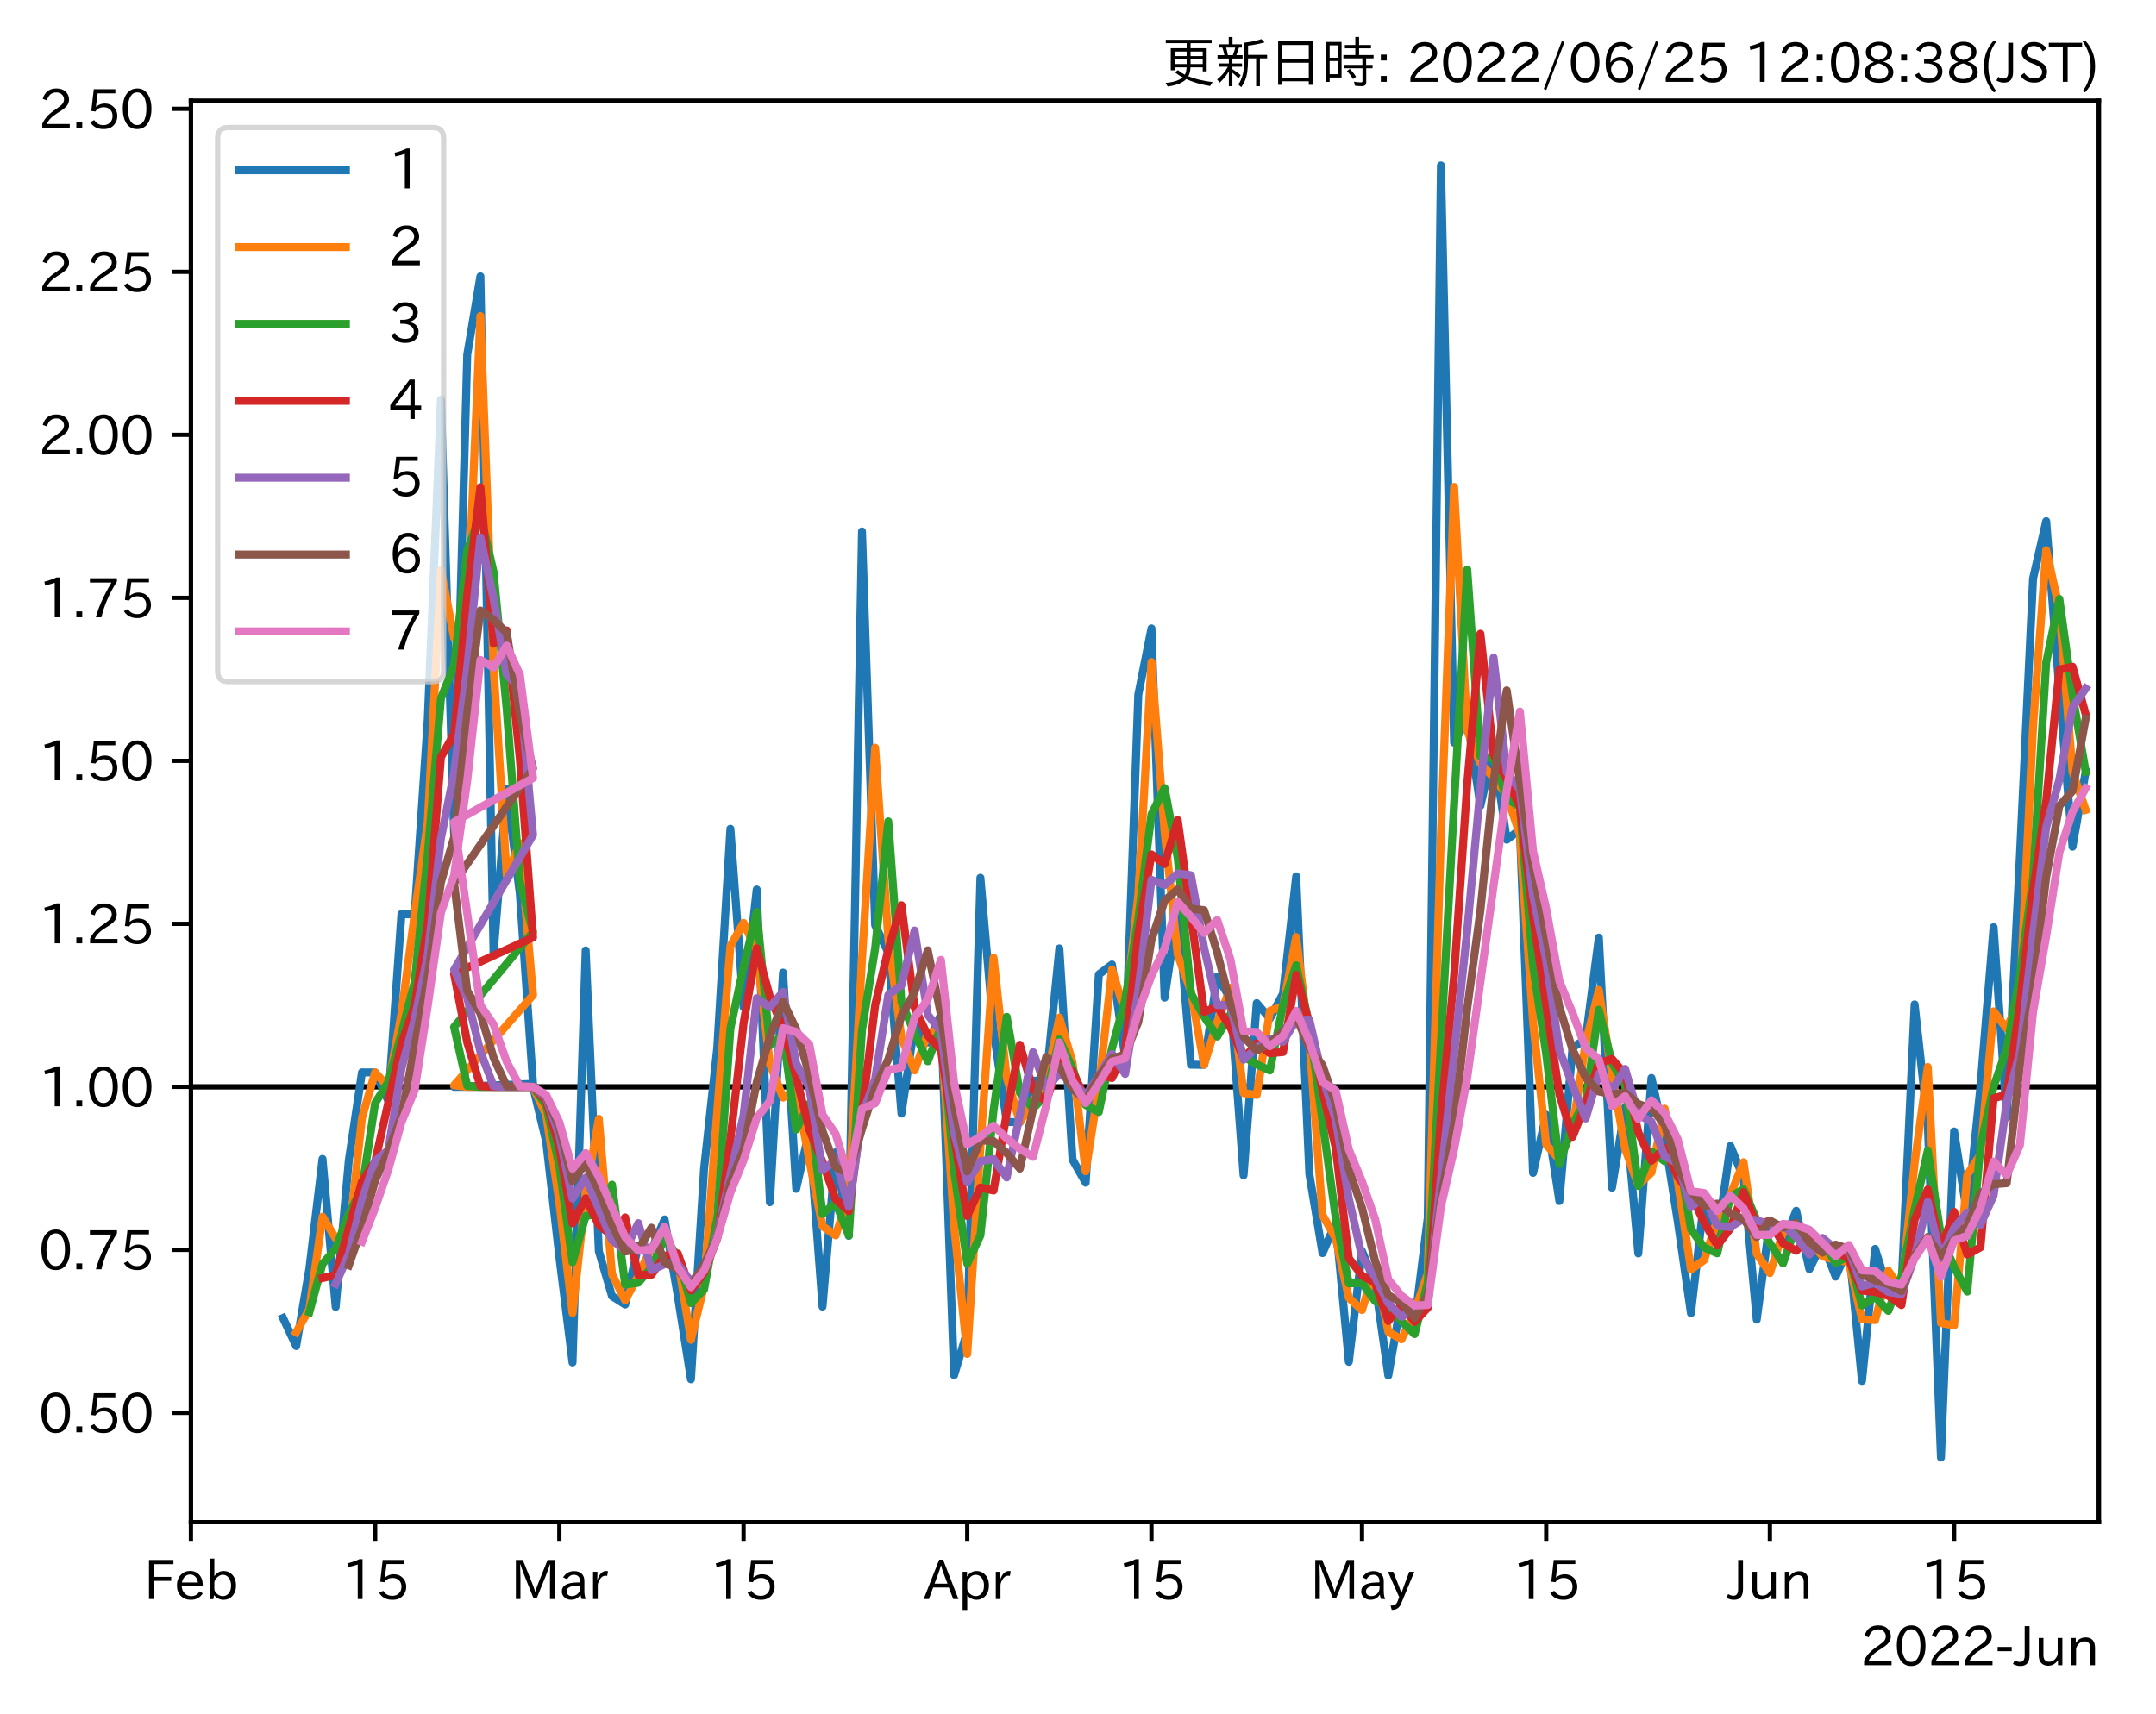<?xml version="1.0" encoding="utf-8" standalone="no"?>
<!DOCTYPE svg PUBLIC "-//W3C//DTD SVG 1.1//EN"
  "http://www.w3.org/Graphics/SVG/1.1/DTD/svg11.dtd">
<svg xmlns:xlink="http://www.w3.org/1999/xlink" width="403.558pt" height="320.973pt" viewBox="0 0 403.558 320.973" xmlns="http://www.w3.org/2000/svg" version="1.1">
 <defs>
  <style type="text/css">*{stroke-linejoin: round; stroke-linecap: butt}</style>
 </defs>
 <g id="figure_1">
  <g id="patch_1">
   <path d="M 0 320.973 
L 403.558 320.973 
L 403.558 0 
L 0 0 
z
" style="fill: #ffffff"/>
  </g>
  <g id="axes_1">
   <g id="patch_2">
    <path d="M 35.737 284.991 
L 392.858 284.991 
L 392.858 18.879 
L 35.737 18.879 
z
" style="fill: #ffffff"/>
   </g>
   <g id="line2d_1">
    <path d="M 35.737 203.486 
L 392.858 203.486 
" clip-path="url(#pa40c2e9e51)" style="fill: none; stroke: #000000; stroke-linecap: square"/>
   </g>
   <g id="matplotlib.axis_1">
    <g id="xtick_1">
     <g id="line2d_2">
      <defs>
       <path id="me4de4bcf40" d="M 0 0 
L 0 3.5 
" style="stroke: #000000; stroke-width: 0.8"/>
      </defs>
      <g>
       <use xlink:href="#me4de4bcf40" x="35.737" y="284.991" style="stroke: #000000; stroke-width: 0.8"/>
      </g>
     </g>
     <g id="text_1">
      <!-- Feb -->
      <g transform="translate(26.914 299.482)scale(0.1 -0.1)">
       <defs>
        <path id="IPAexGothic-46" d="M 3469 4141 
L 1172 4141 
L 1172 2656 
L 3206 2656 
L 3206 2188 
L 1172 2188 
L 1172 63 
L 609 63 
L 609 4634 
L 3469 4634 
L 3469 4141 
z
" transform="scale(0.016)"/>
        <path id="IPAexGothic-65" d="M 863 1594 
Q 891 1041 1209 722 
Q 1534 397 1997 397 
Q 2606 397 2963 966 
L 3322 728 
Q 2869 -31 1931 -31 
Q 1222 -31 766 422 
Q 306 884 306 1641 
Q 306 2444 788 2925 
Q 1216 3353 1856 3353 
Q 2459 3353 2866 2956 
Q 3322 2494 3322 1722 
L 3322 1594 
L 863 1594 
z
M 2756 1997 
Q 2709 2431 2450 2681 
Q 2194 2938 1844 2938 
Q 1438 2938 1150 2591 
Q 953 2356 894 1997 
L 2756 1997 
z
" transform="scale(0.016)"/>
        <path id="IPAexGothic-62" d="M 1125 2731 
Q 1550 3341 2219 3341 
Q 2788 3341 3191 2938 
Q 3659 2469 3659 1644 
Q 3659 838 3191 372 
Q 2788 -31 2206 -31 
Q 1559 -31 1088 516 
L 1009 44 
L 581 44 
L 581 4794 
L 1125 4794 
L 1125 2731 
z
M 1125 1997 
L 1125 1253 
Q 1125 888 1528 600 
Q 1803 403 2119 403 
Q 2488 403 2744 659 
Q 3084 1009 3084 1631 
Q 3084 2194 2803 2553 
Q 2525 2900 2125 2900 
Q 1759 2900 1438 2578 
Q 1125 2266 1125 1997 
z
" transform="scale(0.016)"/>
       </defs>
       <use xlink:href="#IPAexGothic-46"/>
       <use xlink:href="#IPAexGothic-65" x="57.178"/>
       <use xlink:href="#IPAexGothic-62" x="114.062"/>
      </g>
     </g>
    </g>
    <g id="xtick_2">
     <g id="line2d_3">
      <g>
       <use xlink:href="#me4de4bcf40" x="70.218" y="284.991" style="stroke: #000000; stroke-width: 0.8"/>
      </g>
     </g>
     <g id="text_2">
      <!-- 15 -->
      <g transform="translate(63.92 299.482)scale(0.1 -0.1)">
       <defs>
        <path id="IPAexGothic-31" d="M 2463 63 
L 1900 63 
L 1900 4103 
Q 1372 3922 788 3797 
L 684 4231 
Q 1519 4441 2106 4731 
L 2463 4731 
L 2463 63 
z
" transform="scale(0.016)"/>
        <path id="IPAexGothic-35" d="M 1178 2603 
Q 1634 2963 2172 2963 
Q 2816 2963 3241 2528 
Q 3638 2113 3638 1497 
Q 3638 938 3297 513 
Q 2869 -31 2031 -31 
Q 959 -31 469 784 
L 938 1028 
Q 1309 434 2013 434 
Q 2466 434 2769 716 
Q 3081 1013 3081 1503 
Q 3081 1966 2806 2241 
Q 2519 2528 2056 2528 
Q 1406 2528 1072 2028 
L 591 2091 
L 884 4634 
L 3406 4634 
L 3406 4153 
L 1341 4153 
L 1134 2603 
L 1178 2603 
z
" transform="scale(0.016)"/>
       </defs>
       <use xlink:href="#IPAexGothic-31"/>
       <use xlink:href="#IPAexGothic-35" x="62.988"/>
      </g>
     </g>
    </g>
    <g id="xtick_3">
     <g id="line2d_4">
      <g>
       <use xlink:href="#me4de4bcf40" x="104.699" y="284.991" style="stroke: #000000; stroke-width: 0.8"/>
      </g>
     </g>
     <g id="text_3">
      <!-- Mar -->
      <g transform="translate(95.589 299.482)scale(0.1 -0.1)">
       <defs>
        <path id="IPAexGothic-4d" d="M 5147 63 
L 4597 63 
L 4597 2534 
Q 4597 3281 4634 4134 
L 4609 4134 
Q 4356 3409 4066 2675 
L 3066 209 
L 2650 209 
L 1641 2725 
Q 1328 3506 1128 4141 
L 1103 4141 
Q 1141 3131 1141 2553 
L 1141 63 
L 609 63 
L 609 4634 
L 1416 4634 
L 2503 1944 
Q 2697 1472 2869 906 
L 2888 906 
Q 3028 1416 3234 1931 
L 4316 4634 
L 5147 4634 
L 5147 63 
z
" transform="scale(0.016)"/>
        <path id="IPAexGothic-61" d="M 3156 63 
L 2672 63 
Q 2559 303 2531 556 
L 2509 556 
Q 2147 -25 1428 -25 
Q 934 -25 622 288 
Q 347 563 347 959 
Q 347 1947 2050 1997 
L 2478 2009 
L 2478 2175 
Q 2478 2509 2288 2700 
Q 2088 2900 1775 2900 
Q 1238 2900 969 2378 
L 494 2597 
Q 938 3328 1788 3328 
Q 2375 3328 2691 3000 
Q 2984 2706 2984 2169 
L 2984 997 
Q 2984 400 3156 63 
z
M 2491 1625 
L 2141 1619 
Q 903 1591 903 953 
Q 903 728 1050 581 
Q 1231 403 1525 403 
Q 1934 403 2234 703 
Q 2491 969 2491 1344 
L 2491 1625 
z
" transform="scale(0.016)"/>
        <path id="IPAexGothic-72" d="M 2309 3316 
L 2213 2769 
Q 2106 2791 2022 2791 
Q 1653 2791 1413 2444 
Q 1113 2006 1113 1675 
L 1113 63 
L 563 63 
L 563 3250 
L 1081 3250 
L 1056 2303 
L 1069 2303 
Q 1422 3341 2097 3341 
Q 2206 3341 2309 3316 
z
" transform="scale(0.016)"/>
       </defs>
       <use xlink:href="#IPAexGothic-4d"/>
       <use xlink:href="#IPAexGothic-61" x="90.186"/>
       <use xlink:href="#IPAexGothic-72" x="145.166"/>
      </g>
     </g>
    </g>
    <g id="xtick_4">
     <g id="line2d_5">
      <g>
       <use xlink:href="#me4de4bcf40" x="139.179" y="284.991" style="stroke: #000000; stroke-width: 0.8"/>
      </g>
     </g>
     <g id="text_4">
      <!-- 15 -->
      <g transform="translate(132.881 299.482)scale(0.1 -0.1)">
       <use xlink:href="#IPAexGothic-31"/>
       <use xlink:href="#IPAexGothic-35" x="62.988"/>
      </g>
     </g>
    </g>
    <g id="xtick_5">
     <g id="line2d_6">
      <g>
       <use xlink:href="#me4de4bcf40" x="181.048" y="284.991" style="stroke: #000000; stroke-width: 0.8"/>
      </g>
     </g>
     <g id="text_5">
      <!-- Apr -->
      <g transform="translate(172.906 299.482)scale(0.1 -0.1)">
       <defs>
        <path id="IPAexGothic-41" d="M 4056 63 
L 3444 63 
L 2938 1409 
L 1100 1409 
L 603 63 
L -6 63 
L 1806 4666 
L 2259 4666 
L 4056 63 
z
M 2778 1863 
L 2316 3078 
Q 2125 3588 2028 4000 
L 2009 4000 
Q 1897 3563 1716 3078 
L 1263 1863 
L 2778 1863 
z
" transform="scale(0.016)"/>
        <path id="IPAexGothic-70" d="M 1075 2688 
Q 1525 3341 2206 3341 
Q 2769 3341 3172 2938 
Q 3641 2469 3641 1644 
Q 3641 841 3178 372 
Q 2775 -31 2200 -31 
Q 1569 -31 1106 497 
L 1106 -1216 
L 563 -1216 
L 563 3250 
L 1075 3250 
L 1075 2688 
z
M 1106 1950 
L 1106 1291 
Q 1106 897 1516 600 
Q 1791 403 2106 403 
Q 2469 403 2725 659 
Q 3066 997 3066 1631 
Q 3066 2200 2784 2559 
Q 2503 2900 2100 2900 
Q 1656 2900 1338 2484 
Q 1106 2184 1106 1950 
z
" transform="scale(0.016)"/>
       </defs>
       <use xlink:href="#IPAexGothic-41"/>
       <use xlink:href="#IPAexGothic-70" x="63.721"/>
       <use xlink:href="#IPAexGothic-72" x="125.83"/>
      </g>
     </g>
    </g>
    <g id="xtick_6">
     <g id="line2d_7">
      <g>
       <use xlink:href="#me4de4bcf40" x="215.529" y="284.991" style="stroke: #000000; stroke-width: 0.8"/>
      </g>
     </g>
     <g id="text_6">
      <!-- 15 -->
      <g transform="translate(209.231 299.482)scale(0.1 -0.1)">
       <use xlink:href="#IPAexGothic-31"/>
       <use xlink:href="#IPAexGothic-35" x="62.988"/>
      </g>
     </g>
    </g>
    <g id="xtick_7">
     <g id="line2d_8">
      <g>
       <use xlink:href="#me4de4bcf40" x="254.935" y="284.991" style="stroke: #000000; stroke-width: 0.8"/>
      </g>
     </g>
     <g id="text_7">
      <!-- May -->
      <g transform="translate(245.216 299.482)scale(0.1 -0.1)">
       <defs>
        <path id="IPAexGothic-79" d="M 3122 3250 
L 1575 -488 
Q 1278 -1203 550 -1203 
L 478 -1203 
L 344 -703 
L 447 -703 
Q 969 -703 1150 -238 
L 1356 275 
L 38 3250 
L 659 3250 
L 1363 1459 
Q 1528 1025 1606 781 
L 1625 781 
Q 1750 1169 1863 1459 
L 2528 3250 
L 3122 3250 
z
" transform="scale(0.016)"/>
       </defs>
       <use xlink:href="#IPAexGothic-4d"/>
       <use xlink:href="#IPAexGothic-61" x="90.186"/>
       <use xlink:href="#IPAexGothic-79" x="145.166"/>
      </g>
     </g>
    </g>
    <g id="xtick_8">
     <g id="line2d_9">
      <g>
       <use xlink:href="#me4de4bcf40" x="289.416" y="284.991" style="stroke: #000000; stroke-width: 0.8"/>
      </g>
     </g>
     <g id="text_8">
      <!-- 15 -->
      <g transform="translate(283.117 299.482)scale(0.1 -0.1)">
       <use xlink:href="#IPAexGothic-31"/>
       <use xlink:href="#IPAexGothic-35" x="62.988"/>
      </g>
     </g>
    </g>
    <g id="xtick_9">
     <g id="line2d_10">
      <g>
       <use xlink:href="#me4de4bcf40" x="331.285" y="284.991" style="stroke: #000000; stroke-width: 0.8"/>
      </g>
     </g>
     <g id="text_9">
      <!-- Jun -->
      <g transform="translate(323.345 299.482)scale(0.1 -0.1)">
       <defs>
        <path id="IPAexGothic-4a" d="M 1819 4634 
L 1819 1234 
Q 1819 -31 763 -31 
Q 303 -31 -125 209 
L 84 644 
Q 378 447 694 447 
Q 1250 447 1250 1203 
L 1250 4634 
L 1819 4634 
z
" transform="scale(0.016)"/>
        <path id="IPAexGothic-75" d="M 3284 63 
L 2772 63 
L 2772 644 
Q 2300 0 1625 0 
Q 1072 0 763 375 
Q 519 678 519 1241 
L 519 3250 
L 1069 3250 
L 1069 1259 
Q 1069 466 1734 466 
Q 2406 466 2734 1291 
L 2734 3250 
L 3284 3250 
L 3284 63 
z
" transform="scale(0.016)"/>
        <path id="IPAexGothic-6e" d="M 3328 63 
L 2778 63 
L 2778 2041 
Q 2778 2853 2106 2853 
Q 1428 2853 1113 2041 
L 1113 63 
L 563 63 
L 563 3250 
L 1075 3250 
L 1075 2675 
Q 1525 3316 2222 3316 
Q 3328 3316 3328 2072 
L 3328 63 
z
" transform="scale(0.016)"/>
       </defs>
       <use xlink:href="#IPAexGothic-4a"/>
       <use xlink:href="#IPAexGothic-75" x="37.988"/>
       <use xlink:href="#IPAexGothic-6e" x="98.389"/>
      </g>
     </g>
    </g>
    <g id="xtick_10">
     <g id="line2d_11">
      <g>
       <use xlink:href="#me4de4bcf40" x="365.766" y="284.991" style="stroke: #000000; stroke-width: 0.8"/>
      </g>
     </g>
     <g id="text_10">
      <!-- 15 -->
      <g transform="translate(359.467 299.482)scale(0.1 -0.1)">
       <use xlink:href="#IPAexGothic-31"/>
       <use xlink:href="#IPAexGothic-35" x="62.988"/>
      </g>
     </g>
    </g>
    <g id="text_11">
     <!-- 2022-Jun -->
     <g transform="translate(348.204 311.873)scale(0.1 -0.1)">
      <defs>
       <path id="IPAexGothic-32" d="M 3659 63 
L 447 63 
L 447 594 
Q 825 1475 1894 2203 
L 2072 2322 
Q 2619 2697 2791 2906 
Q 2988 3153 2988 3444 
Q 2988 3772 2756 4003 
Q 2500 4259 2084 4259 
Q 1250 4259 991 3328 
L 497 3506 
Q 853 4725 2116 4725 
Q 2806 4725 3216 4316 
Q 3575 3947 3575 3425 
Q 3575 3038 3344 2722 
Q 3131 2416 2366 1938 
L 2231 1856 
Q 1256 1253 978 569 
L 3659 569 
L 3659 63 
z
" transform="scale(0.016)"/>
       <path id="IPAexGothic-30" d="M 2038 4725 
Q 2881 4725 3334 3944 
Q 3694 3325 3694 2344 
Q 3694 1372 3334 741 
Q 2888 -31 2016 -31 
Q 1147 -31 700 741 
Q 341 1372 341 2350 
Q 341 3713 1000 4334 
Q 1419 4725 2038 4725 
z
M 2016 4266 
Q 1516 4266 1228 3759 
Q 934 3247 934 2344 
Q 934 1456 1222 947 
Q 1513 447 2016 447 
Q 2619 447 2909 1153 
Q 3100 1622 3100 2375 
Q 3100 3256 2806 3759 
Q 2509 4266 2016 4266 
z
" transform="scale(0.016)"/>
       <path id="IPAexGothic-2d" d="M 1969 1703 
L 319 1703 
L 319 2203 
L 1969 2203 
L 1969 1703 
z
" transform="scale(0.016)"/>
      </defs>
      <use xlink:href="#IPAexGothic-32"/>
      <use xlink:href="#IPAexGothic-30" x="62.988"/>
      <use xlink:href="#IPAexGothic-32" x="125.977"/>
      <use xlink:href="#IPAexGothic-32" x="188.965"/>
      <use xlink:href="#IPAexGothic-2d" x="251.953"/>
      <use xlink:href="#IPAexGothic-4a" x="287.744"/>
      <use xlink:href="#IPAexGothic-75" x="325.732"/>
      <use xlink:href="#IPAexGothic-6e" x="386.133"/>
     </g>
    </g>
   </g>
   <g id="matplotlib.axis_2">
    <g id="ytick_1">
     <g id="line2d_12">
      <defs>
       <path id="mbc9adccf1e" d="M 0 0 
L -3.5 0 
" style="stroke: #000000; stroke-width: 0.8"/>
      </defs>
      <g>
       <use xlink:href="#mbc9adccf1e" x="35.737" y="264.523" style="stroke: #000000; stroke-width: 0.8"/>
      </g>
     </g>
     <g id="text_12">
      <!-- 0.50 -->
      <g transform="translate(7.2 268.268)scale(0.1 -0.1)">
       <defs>
        <path id="IPAexGothic-2e" d="M 1184 63 
L 494 63 
L 494 753 
L 1184 753 
L 1184 63 
z
" transform="scale(0.016)"/>
       </defs>
       <use xlink:href="#IPAexGothic-30"/>
       <use xlink:href="#IPAexGothic-2e" x="62.988"/>
       <use xlink:href="#IPAexGothic-35" x="89.404"/>
       <use xlink:href="#IPAexGothic-30" x="152.393"/>
      </g>
     </g>
    </g>
    <g id="ytick_2">
     <g id="line2d_13">
      <g>
       <use xlink:href="#mbc9adccf1e" x="35.737" y="234.004" style="stroke: #000000; stroke-width: 0.8"/>
      </g>
     </g>
     <g id="text_13">
      <!-- 0.75 -->
      <g transform="translate(7.2 237.75)scale(0.1 -0.1)">
       <defs>
        <path id="IPAexGothic-37" d="M 3597 4263 
Q 2238 2106 1778 63 
L 1131 63 
Q 1581 1834 2950 4128 
L 428 4128 
L 428 4634 
L 3597 4634 
L 3597 4263 
z
" transform="scale(0.016)"/>
       </defs>
       <use xlink:href="#IPAexGothic-30"/>
       <use xlink:href="#IPAexGothic-2e" x="62.988"/>
       <use xlink:href="#IPAexGothic-37" x="89.404"/>
       <use xlink:href="#IPAexGothic-35" x="152.393"/>
      </g>
     </g>
    </g>
    <g id="ytick_3">
     <g id="line2d_14">
      <g>
       <use xlink:href="#mbc9adccf1e" x="35.737" y="203.486" style="stroke: #000000; stroke-width: 0.8"/>
      </g>
     </g>
     <g id="text_14">
      <!-- 1.00 -->
      <g transform="translate(7.2 207.231)scale(0.1 -0.1)">
       <use xlink:href="#IPAexGothic-31"/>
       <use xlink:href="#IPAexGothic-2e" x="62.988"/>
       <use xlink:href="#IPAexGothic-30" x="89.404"/>
       <use xlink:href="#IPAexGothic-30" x="152.393"/>
      </g>
     </g>
    </g>
    <g id="ytick_4">
     <g id="line2d_15">
      <g>
       <use xlink:href="#mbc9adccf1e" x="35.737" y="172.967" style="stroke: #000000; stroke-width: 0.8"/>
      </g>
     </g>
     <g id="text_15">
      <!-- 1.25 -->
      <g transform="translate(7.2 176.712)scale(0.1 -0.1)">
       <use xlink:href="#IPAexGothic-31"/>
       <use xlink:href="#IPAexGothic-2e" x="62.988"/>
       <use xlink:href="#IPAexGothic-32" x="89.404"/>
       <use xlink:href="#IPAexGothic-35" x="152.393"/>
      </g>
     </g>
    </g>
    <g id="ytick_5">
     <g id="line2d_16">
      <g>
       <use xlink:href="#mbc9adccf1e" x="35.737" y="142.448" style="stroke: #000000; stroke-width: 0.8"/>
      </g>
     </g>
     <g id="text_16">
      <!-- 1.50 -->
      <g transform="translate(7.2 146.193)scale(0.1 -0.1)">
       <use xlink:href="#IPAexGothic-31"/>
       <use xlink:href="#IPAexGothic-2e" x="62.988"/>
       <use xlink:href="#IPAexGothic-35" x="89.404"/>
       <use xlink:href="#IPAexGothic-30" x="152.393"/>
      </g>
     </g>
    </g>
    <g id="ytick_6">
     <g id="line2d_17">
      <g>
       <use xlink:href="#mbc9adccf1e" x="35.737" y="111.929" style="stroke: #000000; stroke-width: 0.8"/>
      </g>
     </g>
     <g id="text_17">
      <!-- 1.75 -->
      <g transform="translate(7.2 115.675)scale(0.1 -0.1)">
       <use xlink:href="#IPAexGothic-31"/>
       <use xlink:href="#IPAexGothic-2e" x="62.988"/>
       <use xlink:href="#IPAexGothic-37" x="89.404"/>
       <use xlink:href="#IPAexGothic-35" x="152.393"/>
      </g>
     </g>
    </g>
    <g id="ytick_7">
     <g id="line2d_18">
      <g>
       <use xlink:href="#mbc9adccf1e" x="35.737" y="81.411" style="stroke: #000000; stroke-width: 0.8"/>
      </g>
     </g>
     <g id="text_18">
      <!-- 2.00 -->
      <g transform="translate(7.2 85.156)scale(0.1 -0.1)">
       <use xlink:href="#IPAexGothic-32"/>
       <use xlink:href="#IPAexGothic-2e" x="62.988"/>
       <use xlink:href="#IPAexGothic-30" x="89.404"/>
       <use xlink:href="#IPAexGothic-30" x="152.393"/>
      </g>
     </g>
    </g>
    <g id="ytick_8">
     <g id="line2d_19">
      <g>
       <use xlink:href="#mbc9adccf1e" x="35.737" y="50.892" style="stroke: #000000; stroke-width: 0.8"/>
      </g>
     </g>
     <g id="text_19">
      <!-- 2.25 -->
      <g transform="translate(7.2 54.637)scale(0.1 -0.1)">
       <use xlink:href="#IPAexGothic-32"/>
       <use xlink:href="#IPAexGothic-2e" x="62.988"/>
       <use xlink:href="#IPAexGothic-32" x="89.404"/>
       <use xlink:href="#IPAexGothic-35" x="152.393"/>
      </g>
     </g>
    </g>
    <g id="ytick_9">
     <g id="line2d_20">
      <g>
       <use xlink:href="#mbc9adccf1e" x="35.737" y="20.373" style="stroke: #000000; stroke-width: 0.8"/>
      </g>
     </g>
     <g id="text_20">
      <!-- 2.50 -->
      <g transform="translate(7.2 24.119)scale(0.1 -0.1)">
       <use xlink:href="#IPAexGothic-32"/>
       <use xlink:href="#IPAexGothic-2e" x="62.988"/>
       <use xlink:href="#IPAexGothic-35" x="89.404"/>
       <use xlink:href="#IPAexGothic-30" x="152.393"/>
      </g>
     </g>
    </g>
   </g>
   <g id="line2d_21">
    <path d="M 52.978 246.765 
L 55.441 252.025 
L 57.904 237.527 
L 60.366 216.985 
L 62.829 244.687 
L 65.292 217.229 
L 67.755 200.779 
L 70.218 200.791 
L 72.681 206.122 
L 75.144 171.134 
L 77.607 171.224 
L 80.07 134.589 
L 82.533 74.828 
L 84.995 156.078 
L 87.458 66.407 
L 89.921 51.743 
L 92.384 178.575 
L 94.847 147.744 
L 97.31 167.415 
L 99.773 202.925 
L 84.995 203.486 
L 87.458 203.486 
L 99.773 203.486 
L 102.236 213.751 
L 104.699 235.381 
L 107.162 255.089 
L 109.624 177.952 
L 112.087 234.261 
L 114.55 242.666 
L 117.013 244.246 
L 119.476 233.187 
L 121.939 234.02 
L 124.402 228.307 
L 126.865 242.633 
L 129.328 258.242 
L 131.79 218.779 
L 134.253 196.221 
L 136.716 155.17 
L 139.179 188.587 
L 141.642 166.549 
L 144.105 225.09 
L 146.568 182.098 
L 149.031 222.579 
L 151.494 211.703 
L 153.957 244.642 
L 156.419 215.75 
L 158.882 231.391 
L 161.345 99.501 
L 163.808 173.222 
L 166.271 178.369 
L 168.734 208.496 
L 171.197 191.756 
L 173.66 195.198 
L 176.123 189.98 
L 178.585 257.479 
L 181.048 249.284 
L 183.511 164.344 
L 185.974 192.887 
L 188.437 210.059 
L 190.9 210.13 
L 193.363 202.336 
L 195.826 202.338 
L 198.289 177.571 
L 200.752 217.105 
L 203.214 221.435 
L 205.677 182.442 
L 208.14 180.58 
L 210.603 197.958 
L 213.066 130.058 
L 215.529 117.661 
L 217.992 186.786 
L 220.455 170.332 
L 222.918 199.339 
L 225.381 199.367 
L 227.843 182.839 
L 230.306 187.011 
L 232.769 220.053 
L 235.232 187.812 
L 237.695 190.713 
L 240.158 186.028 
L 242.621 164.073 
L 245.084 219.833 
L 247.547 234.615 
L 250.01 228.991 
L 252.472 254.97 
L 254.935 234.26 
L 257.398 240.185 
L 259.861 257.538 
L 262.324 243.306 
L 264.787 247.766 
L 267.25 228.009 
L 269.713 30.975 
L 272.176 139.055 
L 274.638 134.576 
L 277.101 150.865 
L 279.564 140.118 
L 282.027 157.213 
L 284.49 155.348 
L 286.953 219.598 
L 289.416 208.727 
L 291.879 224.869 
L 294.342 196.124 
L 296.805 194.549 
L 299.267 175.538 
L 301.73 222.367 
L 304.193 207.3 
L 306.656 234.687 
L 309.119 201.827 
L 311.582 213.043 
L 314.045 228.693 
L 316.508 245.878 
L 318.971 224.721 
L 321.433 232.066 
L 323.896 214.557 
L 326.359 220.551 
L 328.822 247.066 
L 331.285 228.684 
L 333.748 232.827 
L 336.211 226.698 
L 338.674 237.621 
L 341.137 232.715 
L 343.6 239.022 
L 346.062 233.461 
L 348.525 258.551 
L 350.988 233.831 
L 353.451 241.844 
L 355.914 241.042 
L 358.377 188.052 
L 360.84 210.499 
L 363.303 272.895 
L 365.766 211.844 
L 368.229 227.496 
L 370.691 203.486 
L 373.154 173.596 
L 375.617 209.189 
L 378.08 160.261 
L 380.543 108.329 
L 383.006 97.579 
L 385.469 129.275 
L 387.932 158.523 
L 390.395 144.469 
L 390.395 144.469 
" clip-path="url(#pa40c2e9e51)" style="fill: none; stroke: #1f77b4; stroke-width: 1.5; stroke-linecap: square"/>
   </g>
   <g id="line2d_22">
    <path d="M 55.441 249.441 
L 57.904 245.102 
L 60.366 227.794 
L 62.829 231.855 
L 65.292 231.96 
L 67.755 209.295 
L 70.218 200.785 
L 72.681 203.486 
L 75.144 189.75 
L 77.607 171.179 
L 80.07 153.881 
L 82.533 106.739 
L 84.995 119.418 
L 87.458 115.985 
L 89.921 59.176 
L 92.384 124.943 
L 94.847 163.893 
L 97.31 157.868 
L 99.773 186.297 
L 84.995 203.205 
L 87.458 203.486 
L 99.773 203.486 
L 102.236 208.731 
L 104.699 225.147 
L 107.162 245.842 
L 109.624 223.569 
L 112.087 209.472 
L 114.55 238.565 
L 117.013 243.46 
L 119.476 238.893 
L 121.939 233.604 
L 124.402 231.206 
L 126.865 235.755 
L 129.328 250.844 
L 131.79 240.776 
L 134.253 208.04 
L 136.716 177.108 
L 139.179 172.79 
L 141.642 177.979 
L 144.105 199.165 
L 146.568 205.503 
L 149.031 204.012 
L 151.494 217.277 
L 153.957 229.575 
L 156.419 231.296 
L 158.882 223.871 
L 161.345 179.657 
L 163.808 139.987 
L 166.271 175.818 
L 168.734 194.294 
L 171.197 200.406 
L 173.66 193.488 
L 176.123 192.615 
L 178.585 229.485 
L 181.048 253.498 
L 183.511 214.668 
L 185.974 179.31 
L 188.437 201.77 
L 190.9 210.095 
L 195.826 202.337 
L 198.289 190.521 
L 200.752 198.871 
L 203.214 219.292 
L 205.677 203.486 
L 208.14 181.514 
L 210.603 189.546 
L 213.066 167.615 
L 215.529 123.955 
L 217.992 155.705 
L 220.455 178.789 
L 222.918 185.585 
L 225.381 199.353 
L 227.843 191.357 
L 230.306 184.94 
L 232.769 204.656 
L 235.232 205.006 
L 237.695 189.27 
L 240.158 188.391 
L 242.621 175.451 
L 245.084 194.894 
L 247.547 227.502 
L 250.01 231.845 
L 252.472 242.996 
L 254.935 245.28 
L 257.398 237.272 
L 259.861 249.354 
L 262.324 250.76 
L 264.787 245.567 
L 267.25 238.446 
L 269.713 156.04 
L 272.176 91.164 
L 274.638 136.829 
L 277.101 142.902 
L 279.564 145.572 
L 282.027 148.872 
L 284.49 156.283 
L 286.953 191.262 
L 289.416 214.295 
L 291.879 217.098 
L 294.342 211.398 
L 296.805 195.339 
L 299.267 185.365 
L 301.73 201.136 
L 304.193 215.09 
L 306.656 221.894 
L 309.119 219.522 
L 311.582 207.568 
L 314.045 221.161 
L 316.508 237.705 
L 318.971 235.922 
L 321.433 228.463 
L 323.896 223.687 
L 326.359 217.596 
L 328.822 234.771 
L 331.285 238.358 
L 333.748 230.778 
L 336.211 229.812 
L 338.674 232.319 
L 341.137 235.201 
L 343.6 235.924 
L 346.062 236.285 
L 348.525 247.001 
L 350.988 247.159 
L 353.451 237.929 
L 355.914 241.444 
L 358.377 217.755 
L 360.84 199.775 
L 363.303 247.716 
L 365.766 248.172 
L 368.229 219.96 
L 370.691 216.148 
L 373.154 189.358 
L 375.617 192.578 
L 378.08 186.866 
L 380.543 136.066 
L 383.006 103.019 
L 385.469 114.02 
L 387.932 144.489 
L 390.395 151.638 
L 390.395 151.638 
" clip-path="url(#pa40c2e9e51)" style="fill: none; stroke: #ff7f0e; stroke-width: 1.5; stroke-linecap: square"/>
   </g>
   <g id="line2d_23">
    <path d="M 57.904 245.66 
L 60.366 236.649 
L 62.829 233.785 
L 65.292 227.213 
L 67.755 222.545 
L 70.218 206.526 
L 72.681 202.59 
L 75.144 193.535 
L 77.607 183.836 
L 80.07 159.836 
L 82.533 130.778 
L 84.995 124.604 
L 87.458 103.077 
L 89.921 96.449 
L 92.384 107.071 
L 94.847 132.851 
L 97.31 165.075 
L 99.773 174.477 
L 84.995 192.28 
L 87.458 203.299 
L 89.921 203.486 
L 99.773 203.486 
L 102.236 207.008 
L 104.699 218.391 
L 107.162 236.326 
L 109.624 227.669 
L 112.087 227.266 
L 114.55 221.799 
L 117.013 240.501 
L 119.476 240.169 
L 121.939 237.298 
L 124.402 231.871 
L 126.865 235.18 
L 129.328 243.981 
L 131.79 241.4 
L 134.253 227.96 
L 136.716 192.549 
L 139.179 181.037 
L 141.642 170.737 
L 144.105 195.733 
L 146.568 193.714 
L 149.031 211.489 
L 151.494 206.632 
L 153.957 227.297 
L 156.419 225.172 
L 158.882 231.328 
L 161.345 192.844 
L 163.808 177.543 
L 166.271 153.781 
L 168.734 187.616 
L 171.197 193.453 
L 173.66 198.693 
L 176.123 192.329 
L 178.585 219.197 
L 181.048 236.598 
L 183.511 231.311 
L 185.974 207.837 
L 188.437 190.376 
L 190.9 204.622 
L 193.363 207.564 
L 195.826 204.992 
L 198.289 194.58 
L 200.752 200.037 
L 203.214 206.889 
L 205.677 208.205 
L 208.14 196.284 
L 210.603 187.218 
L 213.066 172.061 
L 215.529 152.464 
L 217.992 147.553 
L 220.455 160.727 
L 222.918 185.987 
L 225.381 190.339 
L 227.843 194.072 
L 230.306 189.924 
L 232.769 197.782 
L 235.232 199.284 
L 237.695 200.418 
L 240.158 188.198 
L 242.621 180.721 
L 245.084 192.003 
L 250.01 228.001 
L 252.472 240.292 
L 254.935 240.181 
L 257.398 243.616 
L 259.861 244.622 
L 262.324 247.389 
L 264.787 249.775 
L 267.25 240.097 
L 272.176 150.557 
L 274.638 106.633 
L 277.101 141.629 
L 279.564 141.979 
L 282.027 149.539 
L 284.49 151.058 
L 286.953 180.755 
L 289.416 197.356 
L 291.879 217.938 
L 294.342 210.514 
L 296.805 206.037 
L 299.267 189.047 
L 301.73 198.978 
L 304.193 203.226 
L 306.656 222.052 
L 309.119 215.595 
L 311.582 217.405 
L 314.045 215.078 
L 316.508 230.152 
L 318.971 233.574 
L 321.433 234.654 
L 323.896 224.033 
L 326.359 222.652 
L 328.822 228.479 
L 331.285 232.786 
L 333.748 236.552 
L 336.211 229.437 
L 338.674 232.489 
L 341.137 232.451 
L 343.6 236.493 
L 346.062 235.11 
L 348.525 244.427 
L 350.988 242.836 
L 353.451 245.426 
L 355.914 238.979 
L 358.377 226.47 
L 360.84 215.389 
L 363.303 231.46 
L 365.766 237.234 
L 368.229 241.817 
L 370.691 214.731 
L 373.154 203.486 
L 375.617 196.318 
L 378.08 182.577 
L 380.543 164.491 
L 383.006 124.019 
L 385.469 112.14 
L 387.932 130.036 
L 390.395 144.482 
L 390.395 144.482 
" clip-path="url(#pa40c2e9e51)" style="fill: none; stroke: #2ca02c; stroke-width: 1.5; stroke-linecap: square"/>
   </g>
   <g id="line2d_24">
    <path d="M 60.366 239.294 
L 62.829 238.73 
L 67.755 221.182 
L 70.218 217.491 
L 75.144 195.384 
L 77.607 188.279 
L 80.07 172.865 
L 82.533 141.762 
L 84.995 137.437 
L 87.458 111.412 
L 89.921 91.225 
L 92.384 120.513 
L 94.847 118.038 
L 97.31 142.143 
L 99.773 175.512 
L 84.995 182.319 
L 87.458 195.174 
L 89.921 203.345 
L 92.384 203.486 
L 99.773 203.486 
L 102.236 206.137 
L 104.699 214.845 
L 107.162 229.054 
L 109.624 224.361 
L 112.087 229.36 
L 114.55 231.365 
L 117.013 227.934 
L 119.476 238.729 
L 121.939 238.672 
L 124.402 235.131 
L 126.865 234.686 
L 129.328 241.597 
L 131.79 238.302 
L 134.253 231.855 
L 136.716 213.371 
L 139.179 191.569 
L 141.642 177.544 
L 144.105 186.601 
L 146.568 192.451 
L 149.031 201.612 
L 151.494 211.542 
L 153.957 217.547 
L 156.419 224.53 
L 158.882 226.764 
L 161.345 208.285 
L 163.808 188.189 
L 166.271 177.75 
L 168.734 169.485 
L 171.197 188.663 
L 173.66 193.892 
L 176.123 196.569 
L 178.585 212.915 
L 181.048 227.681 
L 183.511 222.342 
L 185.974 222.9 
L 188.437 208.397 
L 190.9 195.611 
L 193.363 204.055 
L 195.826 206.279 
L 198.289 198.654 
L 200.752 200.616 
L 203.214 205.767 
L 205.677 201.199 
L 208.14 201.837 
L 210.603 196.704 
L 213.066 174.725 
L 215.529 159.967 
L 217.992 161.768 
L 220.455 153.544 
L 225.381 189.459 
L 227.843 188.501 
L 230.306 192.342 
L 232.769 198.18 
L 235.232 195.359 
L 237.695 197.193 
L 240.158 196.966 
L 242.621 182.528 
L 245.084 191.682 
L 247.547 204.237 
L 250.01 214.901 
L 252.472 235.582 
L 254.935 238.822 
L 257.398 240.182 
L 259.861 247.343 
L 262.324 244.295 
L 264.787 247.483 
L 267.25 244.837 
L 269.713 209.111 
L 272.176 182.664 
L 274.638 146.692 
L 277.101 118.644 
L 279.564 141.252 
L 282.027 145.912 
L 284.49 151.01 
L 286.953 171.518 
L 291.879 204.869 
L 294.342 212.856 
L 296.805 206.715 
L 299.267 199.049 
L 301.73 198.271 
L 304.193 201.112 
L 306.656 211.988 
L 309.119 217.329 
L 311.582 214.963 
L 314.045 220.345 
L 316.508 223.745 
L 318.971 228.822 
L 321.433 233.199 
L 323.896 230 
L 326.359 223.173 
L 328.822 229.389 
L 331.285 228.53 
L 333.748 232.796 
L 336.211 234.185 
L 338.674 231.552 
L 341.137 232.546 
L 346.062 235.745 
L 348.525 241.645 
L 350.988 241.898 
L 353.451 242.589 
L 355.914 244.352 
L 358.377 228.364 
L 360.84 222.698 
L 363.303 233.953 
L 365.766 226.898 
L 368.229 234.894 
L 370.691 233.543 
L 373.154 205.631 
L 375.617 204.937 
L 378.08 188.118 
L 380.543 166.817 
L 383.006 149.875 
L 385.469 125.346 
L 387.932 124.822 
L 390.395 133.749 
L 390.395 133.749 
" clip-path="url(#pa40c2e9e51)" style="fill: none; stroke: #d62728; stroke-width: 1.5; stroke-linecap: square"/>
   </g>
   <g id="line2d_25">
    <path d="M 62.829 240.4 
L 65.292 234.802 
L 67.755 224.678 
L 70.218 217.39 
L 72.681 215.307 
L 75.144 200.08 
L 77.607 190.876 
L 80.07 178.91 
L 82.533 156.943 
L 84.995 144.719 
L 87.458 124.991 
L 89.921 100.622 
L 92.384 112.096 
L 94.847 126.274 
L 97.31 129.014 
L 99.773 156.331 
L 84.995 181.578 
L 87.458 186.827 
L 89.921 196.88 
L 92.384 203.374 
L 94.847 203.486 
L 99.773 203.486 
L 102.236 205.611 
L 104.699 212.661 
L 107.162 224.409 
L 109.624 220.493 
L 114.55 232.182 
L 117.013 234.095 
L 119.476 229.008 
L 121.939 237.807 
L 124.402 236.691 
L 126.865 236.684 
L 129.328 239.979 
L 131.79 237.462 
L 134.253 231.156 
L 139.179 208.802 
L 141.642 186.902 
L 144.105 188.581 
L 146.568 185.712 
L 149.031 199.11 
L 151.494 203.699 
L 153.957 219.1 
L 156.419 217.19 
L 158.882 225.941 
L 161.345 208.977 
L 163.808 201.986 
L 166.271 186.279 
L 168.734 184.486 
L 171.197 174.218 
L 173.66 189.995 
L 176.123 193.119 
L 178.585 212.045 
L 181.048 221.365 
L 183.511 217.408 
L 185.974 217.027 
L 188.437 220.451 
L 193.363 196.984 
L 195.826 203.713 
L 198.289 201.022 
L 200.752 202.58 
L 203.214 205.089 
L 205.677 201.428 
L 208.14 197.325 
L 210.603 201.07 
L 213.066 185.5 
L 215.529 164.728 
L 217.992 165.716 
L 220.455 163.518 
L 222.918 163.87 
L 225.381 177.425 
L 227.843 188.16 
L 230.306 188.205 
L 232.769 198.413 
L 235.232 196.171 
L 237.695 194.443 
L 240.158 195.034 
L 242.621 190.973 
L 245.084 190.917 
L 247.547 201.645 
L 250.01 209.649 
L 252.472 224.417 
L 254.935 235.319 
L 257.398 239.097 
L 259.861 243.976 
L 262.324 246.552 
L 264.787 245.002 
L 267.25 243.927 
L 274.638 174.129 
L 277.101 147.535 
L 279.564 123.129 
L 282.027 144.561 
L 284.49 147.84 
L 286.953 167.593 
L 289.416 179.805 
L 291.879 196.563 
L 294.342 203.169 
L 296.805 209.411 
L 299.267 201.047 
L 301.73 204.1 
L 304.193 200.13 
L 306.656 208.697 
L 309.119 210.025 
L 311.582 216.485 
L 314.045 217.856 
L 316.508 226.034 
L 318.971 223.941 
L 321.433 229.48 
L 323.896 229.74 
L 326.359 228.181 
L 328.822 228.473 
L 331.285 229.248 
L 333.748 229.406 
L 336.211 231.607 
L 338.674 234.882 
L 341.137 231.786 
L 343.6 233.879 
L 346.062 234.004 
L 348.525 240.855 
L 350.988 240.138 
L 353.451 241.888 
L 355.914 242.282 
L 358.377 235.331 
L 360.84 225.028 
L 363.303 235.588 
L 365.766 229.905 
L 368.229 227.018 
L 370.691 229.337 
L 373.154 223.831 
L 375.617 206.351 
L 378.08 197.091 
L 380.543 174.941 
L 383.006 154.898 
L 385.469 145.936 
L 387.932 132.471 
L 390.395 128.915 
L 390.395 128.915 
" clip-path="url(#pa40c2e9e51)" style="fill: none; stroke: #9467bd; stroke-width: 1.5; stroke-linecap: square"/>
   </g>
   <g id="line2d_26">
    <path d="M 65.292 236.915 
L 67.755 229.856 
L 70.218 221.04 
L 72.681 215.589 
L 75.144 208.938 
L 80.07 182.805 
L 82.533 165.198 
L 84.995 156.799 
L 87.458 133.542 
L 89.921 114.31 
L 92.384 116.021 
L 94.847 118.499 
L 97.31 133.808 
L 99.773 143.874 
L 84.995 165.297 
L 87.458 185.485 
L 89.921 189.754 
L 92.384 198.006 
L 94.847 203.392 
L 99.773 203.486 
L 102.236 205.26 
L 104.699 211.181 
L 107.162 221.189 
L 109.624 217.833 
L 112.087 222.924 
L 114.55 229.336 
L 117.013 234.311 
L 119.476 233.944 
L 121.939 229.862 
L 124.402 236.291 
L 126.865 237.71 
L 129.328 240.705 
L 131.79 236.763 
L 134.253 231.639 
L 136.716 221.392 
L 139.179 215.274 
L 141.642 202.634 
L 144.105 194.15 
L 146.568 187.521 
L 149.031 192.666 
L 151.494 201.302 
L 153.957 211.738 
L 156.419 218.549 
L 158.882 219.697 
L 161.345 211.363 
L 163.808 203.662 
L 166.271 198.331 
L 168.734 190.255 
L 171.197 185.724 
L 173.66 177.935 
L 176.123 189.993 
L 178.585 207.022 
L 181.048 219.323 
L 183.511 213.503 
L 185.974 213.661 
L 188.437 215.896 
L 190.9 218.797 
L 193.363 207.701 
L 195.826 197.893 
L 198.289 199.701 
L 200.752 203.859 
L 203.214 205.944 
L 205.677 201.58 
L 208.14 198.174 
L 210.603 197.43 
L 213.066 191.344 
L 215.529 175.97 
L 217.992 168.634 
L 220.455 166.495 
L 222.918 170.126 
L 225.381 170.414 
L 227.843 178.341 
L 230.306 187.969 
L 232.769 194.113 
L 235.232 196.704 
L 237.695 195.277 
L 240.158 193.076 
L 242.621 190.321 
L 245.084 196.279 
L 247.547 199.44 
L 250.01 206.689 
L 252.472 218.845 
L 254.935 226.128 
L 257.398 236.149 
L 259.861 242.485 
L 262.324 243.864 
L 264.787 246.756 
L 267.25 242.39 
L 269.713 224.459 
L 272.176 210.397 
L 274.638 188.775 
L 277.101 170.479 
L 279.564 146.319 
L 282.027 129.255 
L 284.49 146.405 
L 286.953 162.516 
L 291.879 188.519 
L 294.342 196.49 
L 296.805 201.773 
L 299.267 204.35 
L 301.73 204.884 
L 304.193 204.64 
L 306.656 206.69 
L 309.119 207.579 
L 311.582 210.534 
L 314.045 218.622 
L 316.508 223.132 
L 318.971 225.817 
L 321.433 225.343 
L 323.896 227.14 
L 326.359 228.266 
L 328.822 231.618 
L 331.285 228.508 
L 333.748 229.854 
L 336.211 228.96 
L 338.674 232.638 
L 341.137 234.525 
L 343.6 233.033 
L 346.062 233.809 
L 348.525 238.645 
L 350.988 239.723 
L 353.451 240.424 
L 355.914 241.747 
L 358.377 235.022 
L 360.84 231.6 
L 363.303 235.298 
L 365.766 232.007 
L 368.229 229.507 
L 370.691 223.437 
L 373.154 221.722 
L 375.617 221.526 
L 378.08 199.676 
L 380.543 185.337 
L 383.006 164.167 
L 385.469 150.873 
L 387.932 148.098 
L 390.395 134.524 
L 390.395 134.524 
" clip-path="url(#pa40c2e9e51)" style="fill: none; stroke: #8c564b; stroke-width: 1.5; stroke-linecap: square"/>
   </g>
   <g id="line2d_27">
    <path d="M 67.755 232.478 
L 70.218 226.161 
L 72.681 219.029 
L 75.144 210.123 
L 77.607 204.176 
L 80.07 188.323 
L 82.533 170.843 
L 84.995 163.925 
L 87.458 146.135 
L 89.921 123.557 
L 92.384 124.977 
L 94.847 120.878 
L 97.31 126.319 
L 99.773 145.67 
L 84.995 153.907 
L 89.921 188.21 
L 92.384 191.806 
L 94.847 198.803 
L 97.31 203.406 
L 99.773 203.486 
L 102.236 205.008 
L 104.699 210.112 
L 107.162 218.827 
L 109.624 215.891 
L 112.087 220.349 
L 117.013 231.623 
L 119.476 234.151 
L 121.939 233.955 
L 124.402 229.641 
L 126.865 237.225 
L 129.328 240.988 
L 131.79 237.873 
L 134.253 231.862 
L 136.716 223.298 
L 139.179 217.237 
L 141.642 209.356 
L 144.105 206.126 
L 146.568 192.493 
L 149.031 193.18 
L 151.494 195.569 
L 153.957 208.687 
L 156.419 212.32 
L 158.882 220.485 
L 161.345 207.579 
L 163.808 206.563 
L 166.271 200.334 
L 168.734 199.836 
L 171.197 190.47 
L 173.66 187.119 
L 176.123 179.719 
L 178.585 202.697 
L 181.048 214.258 
L 183.511 212.801 
L 185.974 210.766 
L 188.437 213.153 
L 190.9 215.09 
L 193.363 216.588 
L 195.826 206.949 
L 198.289 195.17 
L 200.752 202.349 
L 203.214 206.541 
L 205.677 202.839 
L 208.14 198.777 
L 210.603 198.143 
L 213.066 189.458 
L 215.529 182.686 
L 217.992 177.565 
L 220.455 168.878 
L 222.918 171.665 
L 225.381 174.686 
L 227.843 172.253 
L 230.306 179.612 
L 232.769 193.09 
L 235.232 193.231 
L 237.695 195.865 
L 240.158 193.994 
L 242.621 189.276 
L 245.084 194.994 
L 247.547 202.615 
L 250.01 204.16 
L 252.472 215.218 
L 254.935 221.197 
L 257.398 228.27 
L 259.861 239.574 
L 262.324 242.603 
L 264.787 244.434 
L 267.25 244.316 
L 269.713 225.921 
L 272.176 215.217 
L 274.638 201.767 
L 282.027 147.918 
L 284.49 133.214 
L 286.953 159.354 
L 289.416 170.097 
L 291.879 183.683 
L 294.342 189.632 
L 296.805 196.214 
L 299.267 198.326 
L 301.73 207.105 
L 304.193 205.232 
L 306.656 209.475 
L 309.119 206.007 
L 311.582 208.376 
L 314.045 213.323 
L 316.508 223.023 
L 318.971 223.361 
L 321.433 226.734 
L 323.896 223.869 
L 326.359 226.225 
L 328.822 231.205 
L 331.285 231.204 
L 333.748 229.137 
L 336.211 229.409 
L 338.674 230.247 
L 343.6 235.181 
L 346.062 233.094 
L 348.525 237.837 
L 350.988 237.973 
L 353.451 240.029 
L 355.914 240.513 
L 358.377 235.605 
L 360.84 231.868 
L 363.303 239.058 
L 365.766 232.27 
L 368.229 231.375 
L 370.691 226.161 
L 373.154 217.471 
L 375.617 220.018 
L 378.08 214.411 
L 380.543 189.472 
L 383.006 175.255 
L 385.469 159.591 
L 387.932 151.987 
L 390.395 147.584 
L 390.395 147.584 
" clip-path="url(#pa40c2e9e51)" style="fill: none; stroke: #e377c2; stroke-width: 1.5; stroke-linecap: square"/>
   </g>
   <g id="patch_3">
    <path d="M 35.737 284.991 
L 35.737 18.879 
" style="fill: none; stroke: #000000; stroke-width: 0.8; stroke-linejoin: miter; stroke-linecap: square"/>
   </g>
   <g id="patch_4">
    <path d="M 392.858 284.991 
L 392.858 18.879 
" style="fill: none; stroke: #000000; stroke-width: 0.8; stroke-linejoin: miter; stroke-linecap: square"/>
   </g>
   <g id="patch_5">
    <path d="M 35.737 284.991 
L 392.858 284.991 
" style="fill: none; stroke: #000000; stroke-width: 0.8; stroke-linejoin: miter; stroke-linecap: square"/>
   </g>
   <g id="patch_6">
    <path d="M 35.737 18.879 
L 392.858 18.879 
" style="fill: none; stroke: #000000; stroke-width: 0.8; stroke-linejoin: miter; stroke-linecap: square"/>
   </g>
   <g id="legend_1">
    <g id="patch_7">
     <path d="M 42.737 127.614 
L 81.036 127.614 
Q 83.036 127.614 83.036 125.614 
L 83.036 25.879 
Q 83.036 23.879 81.036 23.879 
L 42.737 23.879 
Q 40.737 23.879 40.737 25.879 
L 40.737 125.614 
Q 40.737 127.614 42.737 127.614 
z
" style="fill: #ffffff; opacity: 0.8; stroke: #cccccc; stroke-linejoin: miter"/>
    </g>
    <g id="line2d_28">
     <path d="M 44.737 31.87 
L 54.737 31.87 
L 64.737 31.87 
" style="fill: none; stroke: #1f77b4; stroke-width: 1.5; stroke-linecap: square"/>
    </g>
    <g id="text_21">
     <!-- 1 -->
     <g transform="translate(72.737 35.37)scale(0.1 -0.1)">
      <use xlink:href="#IPAexGothic-31"/>
     </g>
    </g>
    <g id="line2d_29">
     <path d="M 44.737 46.261 
L 54.737 46.261 
L 64.737 46.261 
" style="fill: none; stroke: #ff7f0e; stroke-width: 1.5; stroke-linecap: square"/>
    </g>
    <g id="text_22">
     <!-- 2 -->
     <g transform="translate(72.737 49.761)scale(0.1 -0.1)">
      <use xlink:href="#IPAexGothic-32"/>
     </g>
    </g>
    <g id="line2d_30">
     <path d="M 44.737 60.651 
L 54.737 60.651 
L 64.737 60.651 
" style="fill: none; stroke: #2ca02c; stroke-width: 1.5; stroke-linecap: square"/>
    </g>
    <g id="text_23">
     <!-- 3 -->
     <g transform="translate(72.737 64.151)scale(0.1 -0.1)">
      <defs>
       <path id="IPAexGothic-33" d="M 2381 2419 
Q 3506 2216 3506 1278 
Q 3506 716 3128 356 
Q 2709 -31 1944 -31 
Q 797 -31 288 881 
L 756 1131 
Q 1109 441 1938 441 
Q 2425 441 2694 691 
Q 2950 928 2950 1291 
Q 2950 1719 2566 1978 
Q 2216 2213 1644 2213 
L 1363 2213 
L 1363 2669 
L 1656 2669 
Q 2231 2669 2534 2888 
Q 2859 3119 2859 3509 
Q 2859 3934 2494 4138 
Q 2259 4278 1931 4278 
Q 1238 4278 903 3578 
L 434 3803 
Q 897 4725 1938 4725 
Q 2597 4725 3006 4394 
Q 3416 4069 3416 3534 
Q 3416 3028 3019 2706 
Q 2763 2500 2381 2444 
L 2381 2419 
z
" transform="scale(0.016)"/>
      </defs>
      <use xlink:href="#IPAexGothic-33"/>
     </g>
    </g>
    <g id="line2d_31">
     <path d="M 44.737 75.042 
L 54.737 75.042 
L 64.737 75.042 
" style="fill: none; stroke: #d62728; stroke-width: 1.5; stroke-linecap: square"/>
    </g>
    <g id="text_24">
     <!-- 4 -->
     <g transform="translate(72.737 78.542)scale(0.1 -0.1)">
      <defs>
       <path id="IPAexGothic-34" d="M 3813 1159 
L 3059 1159 
L 3059 63 
L 2547 63 
L 2547 1159 
L 197 1159 
L 197 1672 
L 2456 4678 
L 3059 4678 
L 3059 1634 
L 3813 1634 
L 3813 1159 
z
M 2578 4109 
L 2559 4109 
Q 2278 3656 2003 3284 
L 759 1634 
L 2547 1634 
L 2547 3144 
Q 2547 3481 2578 4109 
z
" transform="scale(0.016)"/>
      </defs>
      <use xlink:href="#IPAexGothic-34"/>
     </g>
    </g>
    <g id="line2d_32">
     <path d="M 44.737 89.433 
L 54.737 89.433 
L 64.737 89.433 
" style="fill: none; stroke: #9467bd; stroke-width: 1.5; stroke-linecap: square"/>
    </g>
    <g id="text_25">
     <!-- 5 -->
     <g transform="translate(72.737 92.933)scale(0.1 -0.1)">
      <use xlink:href="#IPAexGothic-35"/>
     </g>
    </g>
    <g id="line2d_33">
     <path d="M 44.737 103.823 
L 54.737 103.823 
L 64.737 103.823 
" style="fill: none; stroke: #8c564b; stroke-width: 1.5; stroke-linecap: square"/>
    </g>
    <g id="text_26">
     <!-- 6 -->
     <g transform="translate(72.737 107.323)scale(0.1 -0.1)">
      <defs>
       <path id="IPAexGothic-36" d="M 1056 2328 
Q 1509 2981 2234 2981 
Q 2906 2981 3316 2513 
Q 3675 2106 3675 1522 
Q 3675 884 3272 434 
Q 2853 -31 2178 -31 
Q 1375 -31 922 581 
Q 481 1178 481 2228 
Q 481 3425 1013 4109 
Q 1494 4725 2272 4725 
Q 3191 4725 3609 4025 
L 3150 3775 
Q 2894 4266 2300 4266 
Q 1119 4266 1031 2328 
L 1056 2328 
z
M 2141 2547 
Q 1684 2547 1384 2206 
Q 1116 1900 1116 1541 
Q 1116 1156 1353 844 
Q 1672 428 2159 428 
Q 2669 428 2941 844 
Q 3125 1128 3125 1503 
Q 3125 1944 2881 2228 
Q 2600 2547 2141 2547 
z
" transform="scale(0.016)"/>
      </defs>
      <use xlink:href="#IPAexGothic-36"/>
     </g>
    </g>
    <g id="line2d_34">
     <path d="M 44.737 118.214 
L 54.737 118.214 
L 64.737 118.214 
" style="fill: none; stroke: #e377c2; stroke-width: 1.5; stroke-linecap: square"/>
    </g>
    <g id="text_27">
     <!-- 7 -->
     <g transform="translate(72.737 121.714)scale(0.1 -0.1)">
      <use xlink:href="#IPAexGothic-37"/>
     </g>
    </g>
   </g>
  </g>
  <g id="axes_2">
   <g id="matplotlib.axis_3"/>
   <g id="patch_8">
    <path d="M 35.737 284.991 
L 35.737 18.879 
" style="fill: none; stroke: #000000; stroke-width: 0.8; stroke-linejoin: miter; stroke-linecap: square"/>
   </g>
   <g id="patch_9">
    <path d="M 392.858 284.991 
L 392.858 18.879 
" style="fill: none; stroke: #000000; stroke-width: 0.8; stroke-linejoin: miter; stroke-linecap: square"/>
   </g>
   <g id="patch_10">
    <path d="M 35.737 284.991 
L 392.858 284.991 
" style="fill: none; stroke: #000000; stroke-width: 0.8; stroke-linejoin: miter; stroke-linecap: square"/>
   </g>
   <g id="patch_11">
    <path d="M 35.737 18.879 
L 392.858 18.879 
" style="fill: none; stroke: #000000; stroke-width: 0.8; stroke-linejoin: miter; stroke-linecap: square"/>
   </g>
  </g>
  <g id="text_28">
   <!-- 更新日時: 2022/06/25 12:08:38(JST) -->
   <g transform="translate(217.386 15.423)scale(0.1 -0.1)">
    <defs>
     <path id="IPAexGothic-66f4" d="M 2956 3994 
L 2956 4588 
L 513 4588 
L 513 4984 
L 5881 4984 
L 5881 4588 
L 3413 4588 
L 3413 3994 
L 5300 3994 
L 5300 1288 
L 4838 1288 
L 4838 1759 
L 3406 1759 
Q 3384 1125 3150 709 
Q 4291 244 5997 31 
L 5694 -428 
Q 4109 -166 2906 384 
Q 2294 -266 744 -488 
L 494 -66 
Q 1903 59 2491 588 
Q 2041 813 1594 1166 
L 1928 1434 
Q 2331 1106 2747 897 
Q 2922 1219 2950 1759 
L 1556 1759 
L 1556 1413 
L 1097 1413 
L 1097 3994 
L 2956 3994 
z
M 2956 3609 
L 1556 3609 
L 1556 3078 
L 2956 3078 
L 2956 3609 
z
M 3413 3609 
L 3413 3078 
L 4838 3078 
L 4838 3609 
L 3413 3609 
z
M 2956 2700 
L 1556 2700 
L 1556 2144 
L 2956 2144 
L 2956 2700 
z
M 3413 2700 
L 3413 2144 
L 4838 2144 
L 4838 2700 
L 3413 2700 
z
" transform="scale(0.016)"/>
     <path id="IPAexGothic-65b0" d="M 3891 2803 
Q 3881 1759 3794 1166 
Q 3653 197 3097 -563 
L 2741 -250 
Q 3450 700 3450 2631 
L 3450 4647 
Q 3516 4656 3622 4666 
Q 4656 4778 5447 5063 
L 5825 4678 
Q 4897 4419 3891 4294 
L 3891 3219 
L 6119 3219 
L 6119 2803 
L 5275 2803 
L 5275 -447 
L 4834 -447 
L 4834 2803 
L 3891 2803 
z
M 2822 4069 
Q 2678 3572 2519 3181 
L 3250 3181 
L 3250 2784 
L 2059 2784 
L 2059 2216 
L 3184 2216 
L 3184 1831 
L 2059 1831 
L 2059 1544 
Q 2613 1197 3031 847 
L 2781 456 
Q 2472 791 2059 1128 
L 2059 -447 
L 1644 -447 
L 1644 1294 
Q 1272 628 575 -31 
L 269 341 
Q 1041 938 1528 1831 
L 453 1831 
L 453 2216 
L 1644 2216 
L 1644 2784 
L 319 2784 
L 319 3181 
L 1125 3181 
Q 1013 3706 881 4069 
L 453 4069 
L 453 4453 
L 1631 4453 
L 1631 5309 
L 2072 5309 
L 2072 4453 
L 3166 4453 
L 3166 4069 
L 2822 4069 
z
M 2391 4069 
L 1325 4069 
Q 1450 3672 1534 3181 
L 2109 3181 
Q 2294 3659 2391 4069 
z
" transform="scale(0.016)"/>
     <path id="IPAexGothic-65e5" d="M 5231 4800 
L 5231 -288 
L 4744 -288 
L 4744 128 
L 1647 128 
L 1647 -288 
L 1159 -288 
L 1159 4800 
L 5231 4800 
z
M 1647 4372 
L 1647 2731 
L 4744 2731 
L 4744 4372 
L 1647 4372 
z
M 1647 2297 
L 1647 556 
L 4744 556 
L 4744 2297 
L 1647 2297 
z
" transform="scale(0.016)"/>
     <path id="IPAexGothic-6642" d="M 2328 4728 
L 2328 563 
L 934 563 
L 934 56 
L 519 56 
L 519 4728 
L 2328 4728 
z
M 934 4331 
L 934 2881 
L 1906 2881 
L 1906 4331 
L 934 4331 
z
M 934 2497 
L 934 953 
L 1906 953 
L 1906 2497 
L 934 2497 
z
M 3938 4372 
L 3938 5313 
L 4378 5313 
L 4378 4372 
L 5772 4372 
L 5772 3981 
L 4378 3981 
L 4378 3194 
L 6072 3194 
L 6072 2803 
L 5203 2803 
L 5203 2047 
L 5959 2047 
L 5959 1650 
L 5216 1650 
L 5216 31 
Q 5216 -447 4691 -447 
Q 4394 -447 3888 -391 
L 3784 78 
Q 4272 0 4591 0 
Q 4775 0 4775 172 
L 4775 1650 
L 2581 1650 
L 2581 2047 
L 4763 2047 
L 4763 2803 
L 2538 2803 
L 2538 3194 
L 3938 3194 
L 3938 3981 
L 2716 3981 
L 2716 4372 
L 3938 4372 
z
M 3669 384 
Q 3331 950 2956 1325 
L 3291 1575 
Q 3719 1147 4025 659 
L 3669 384 
z
" transform="scale(0.016)"/>
     <path id="IPAexGothic-3a" d="M 1369 2559 
L 672 2559 
L 672 3250 
L 1369 3250 
L 1369 2559 
z
M 1369 63 
L 672 63 
L 672 753 
L 1369 753 
L 1369 63 
z
" transform="scale(0.016)"/>
     <path id="IPAexGothic-20" transform="scale(0.016)"/>
     <path id="IPAexGothic-2f" d="M 2719 4709 
L 600 -884 
L 300 -763 
L 2413 4831 
L 2719 4709 
z
" transform="scale(0.016)"/>
     <path id="IPAexGothic-38" d="M 2541 2425 
Q 3700 2031 3700 1197 
Q 3700 541 3100 197 
Q 2663 -56 2016 -56 
Q 1366 -56 928 197 
Q 347 531 347 1178 
Q 347 1988 1409 2381 
L 1409 2400 
Q 481 2734 481 3509 
Q 481 4100 981 4456 
Q 1406 4756 2019 4756 
Q 2703 4756 3131 4403 
Q 3553 4069 3553 3566 
Q 3553 2706 2541 2444 
L 2541 2425 
z
M 2022 2625 
Q 2997 2856 2997 3528 
Q 2997 3916 2675 4150 
Q 2413 4347 2016 4347 
Q 1606 4347 1331 4128 
Q 1050 3897 1050 3522 
Q 1050 3150 1350 2925 
Q 1494 2809 1722 2722 
Q 1984 2616 2022 2625 
z
M 1978 2209 
Q 922 1931 922 1216 
Q 922 775 1313 556 
Q 1606 391 2009 391 
Q 2575 391 2881 697 
Q 3106 922 3106 1250 
Q 3106 1594 2794 1850 
Q 2609 1994 2350 2100 
Q 2047 2222 1978 2209 
z
" transform="scale(0.016)"/>
     <path id="IPAexGothic-28" d="M 1928 -1016 
L 1653 -1166 
Q 488 69 488 1875 
Q 488 3678 1653 4909 
L 1928 4763 
Q 1006 3522 1006 1881 
Q 1006 203 1928 -1016 
z
" transform="scale(0.016)"/>
     <path id="IPAexGothic-53" d="M 2919 3641 
Q 2563 4259 1853 4259 
Q 1453 4259 1213 4009 
Q 1028 3803 1028 3534 
Q 1028 3238 1266 3047 
Q 1444 2913 1984 2688 
L 2200 2597 
Q 2925 2306 3191 1953 
Q 3422 1644 3422 1259 
Q 3422 644 2969 288 
Q 2559 -31 1931 -31 
Q 881 -31 313 766 
L 753 1100 
Q 1203 459 1938 459 
Q 2288 459 2534 625 
Q 2841 847 2841 1216 
Q 2841 1503 2616 1728 
Q 2375 1959 1728 2206 
L 1541 2278 
Q 453 2694 453 3481 
Q 453 4006 806 4347 
Q 1203 4725 1863 4725 
Q 2841 4725 3359 3956 
L 2919 3641 
z
" transform="scale(0.016)"/>
     <path id="IPAexGothic-54" d="M 3866 4141 
L 2175 4141 
L 2175 63 
L 1606 63 
L 1606 4141 
L -31 4141 
L -31 4634 
L 3866 4634 
L 3866 4141 
z
" transform="scale(0.016)"/>
     <path id="IPAexGothic-29" d="M 466 4909 
Q 1638 3672 1638 1875 
Q 1638 75 466 -1166 
L 191 -1016 
Q 1119 216 1119 1881 
Q 1119 3509 191 4763 
L 466 4909 
z
" transform="scale(0.016)"/>
    </defs>
    <use xlink:href="#IPAexGothic-66f4"/>
    <use xlink:href="#IPAexGothic-65b0" x="100"/>
    <use xlink:href="#IPAexGothic-65e5" x="200"/>
    <use xlink:href="#IPAexGothic-6642" x="300"/>
    <use xlink:href="#IPAexGothic-3a" x="400"/>
    <use xlink:href="#IPAexGothic-20" x="431.982"/>
    <use xlink:href="#IPAexGothic-32" x="458.984"/>
    <use xlink:href="#IPAexGothic-30" x="521.973"/>
    <use xlink:href="#IPAexGothic-32" x="584.961"/>
    <use xlink:href="#IPAexGothic-32" x="647.949"/>
    <use xlink:href="#IPAexGothic-2f" x="710.938"/>
    <use xlink:href="#IPAexGothic-30" x="760.938"/>
    <use xlink:href="#IPAexGothic-36" x="823.926"/>
    <use xlink:href="#IPAexGothic-2f" x="886.914"/>
    <use xlink:href="#IPAexGothic-32" x="936.914"/>
    <use xlink:href="#IPAexGothic-35" x="999.902"/>
    <use xlink:href="#IPAexGothic-20" x="1062.891"/>
    <use xlink:href="#IPAexGothic-31" x="1089.893"/>
    <use xlink:href="#IPAexGothic-32" x="1152.881"/>
    <use xlink:href="#IPAexGothic-3a" x="1215.869"/>
    <use xlink:href="#IPAexGothic-30" x="1247.852"/>
    <use xlink:href="#IPAexGothic-38" x="1310.84"/>
    <use xlink:href="#IPAexGothic-3a" x="1373.828"/>
    <use xlink:href="#IPAexGothic-33" x="1405.811"/>
    <use xlink:href="#IPAexGothic-38" x="1468.799"/>
    <use xlink:href="#IPAexGothic-28" x="1531.787"/>
    <use xlink:href="#IPAexGothic-4a" x="1565.088"/>
    <use xlink:href="#IPAexGothic-53" x="1603.076"/>
    <use xlink:href="#IPAexGothic-54" x="1661.572"/>
    <use xlink:href="#IPAexGothic-29" x="1721.484"/>
   </g>
  </g>
 </g>
 <defs>
  <clipPath id="pa40c2e9e51">
   <rect x="35.737" y="18.879" width="357.12" height="266.112"/>
  </clipPath>
 </defs>
</svg>
